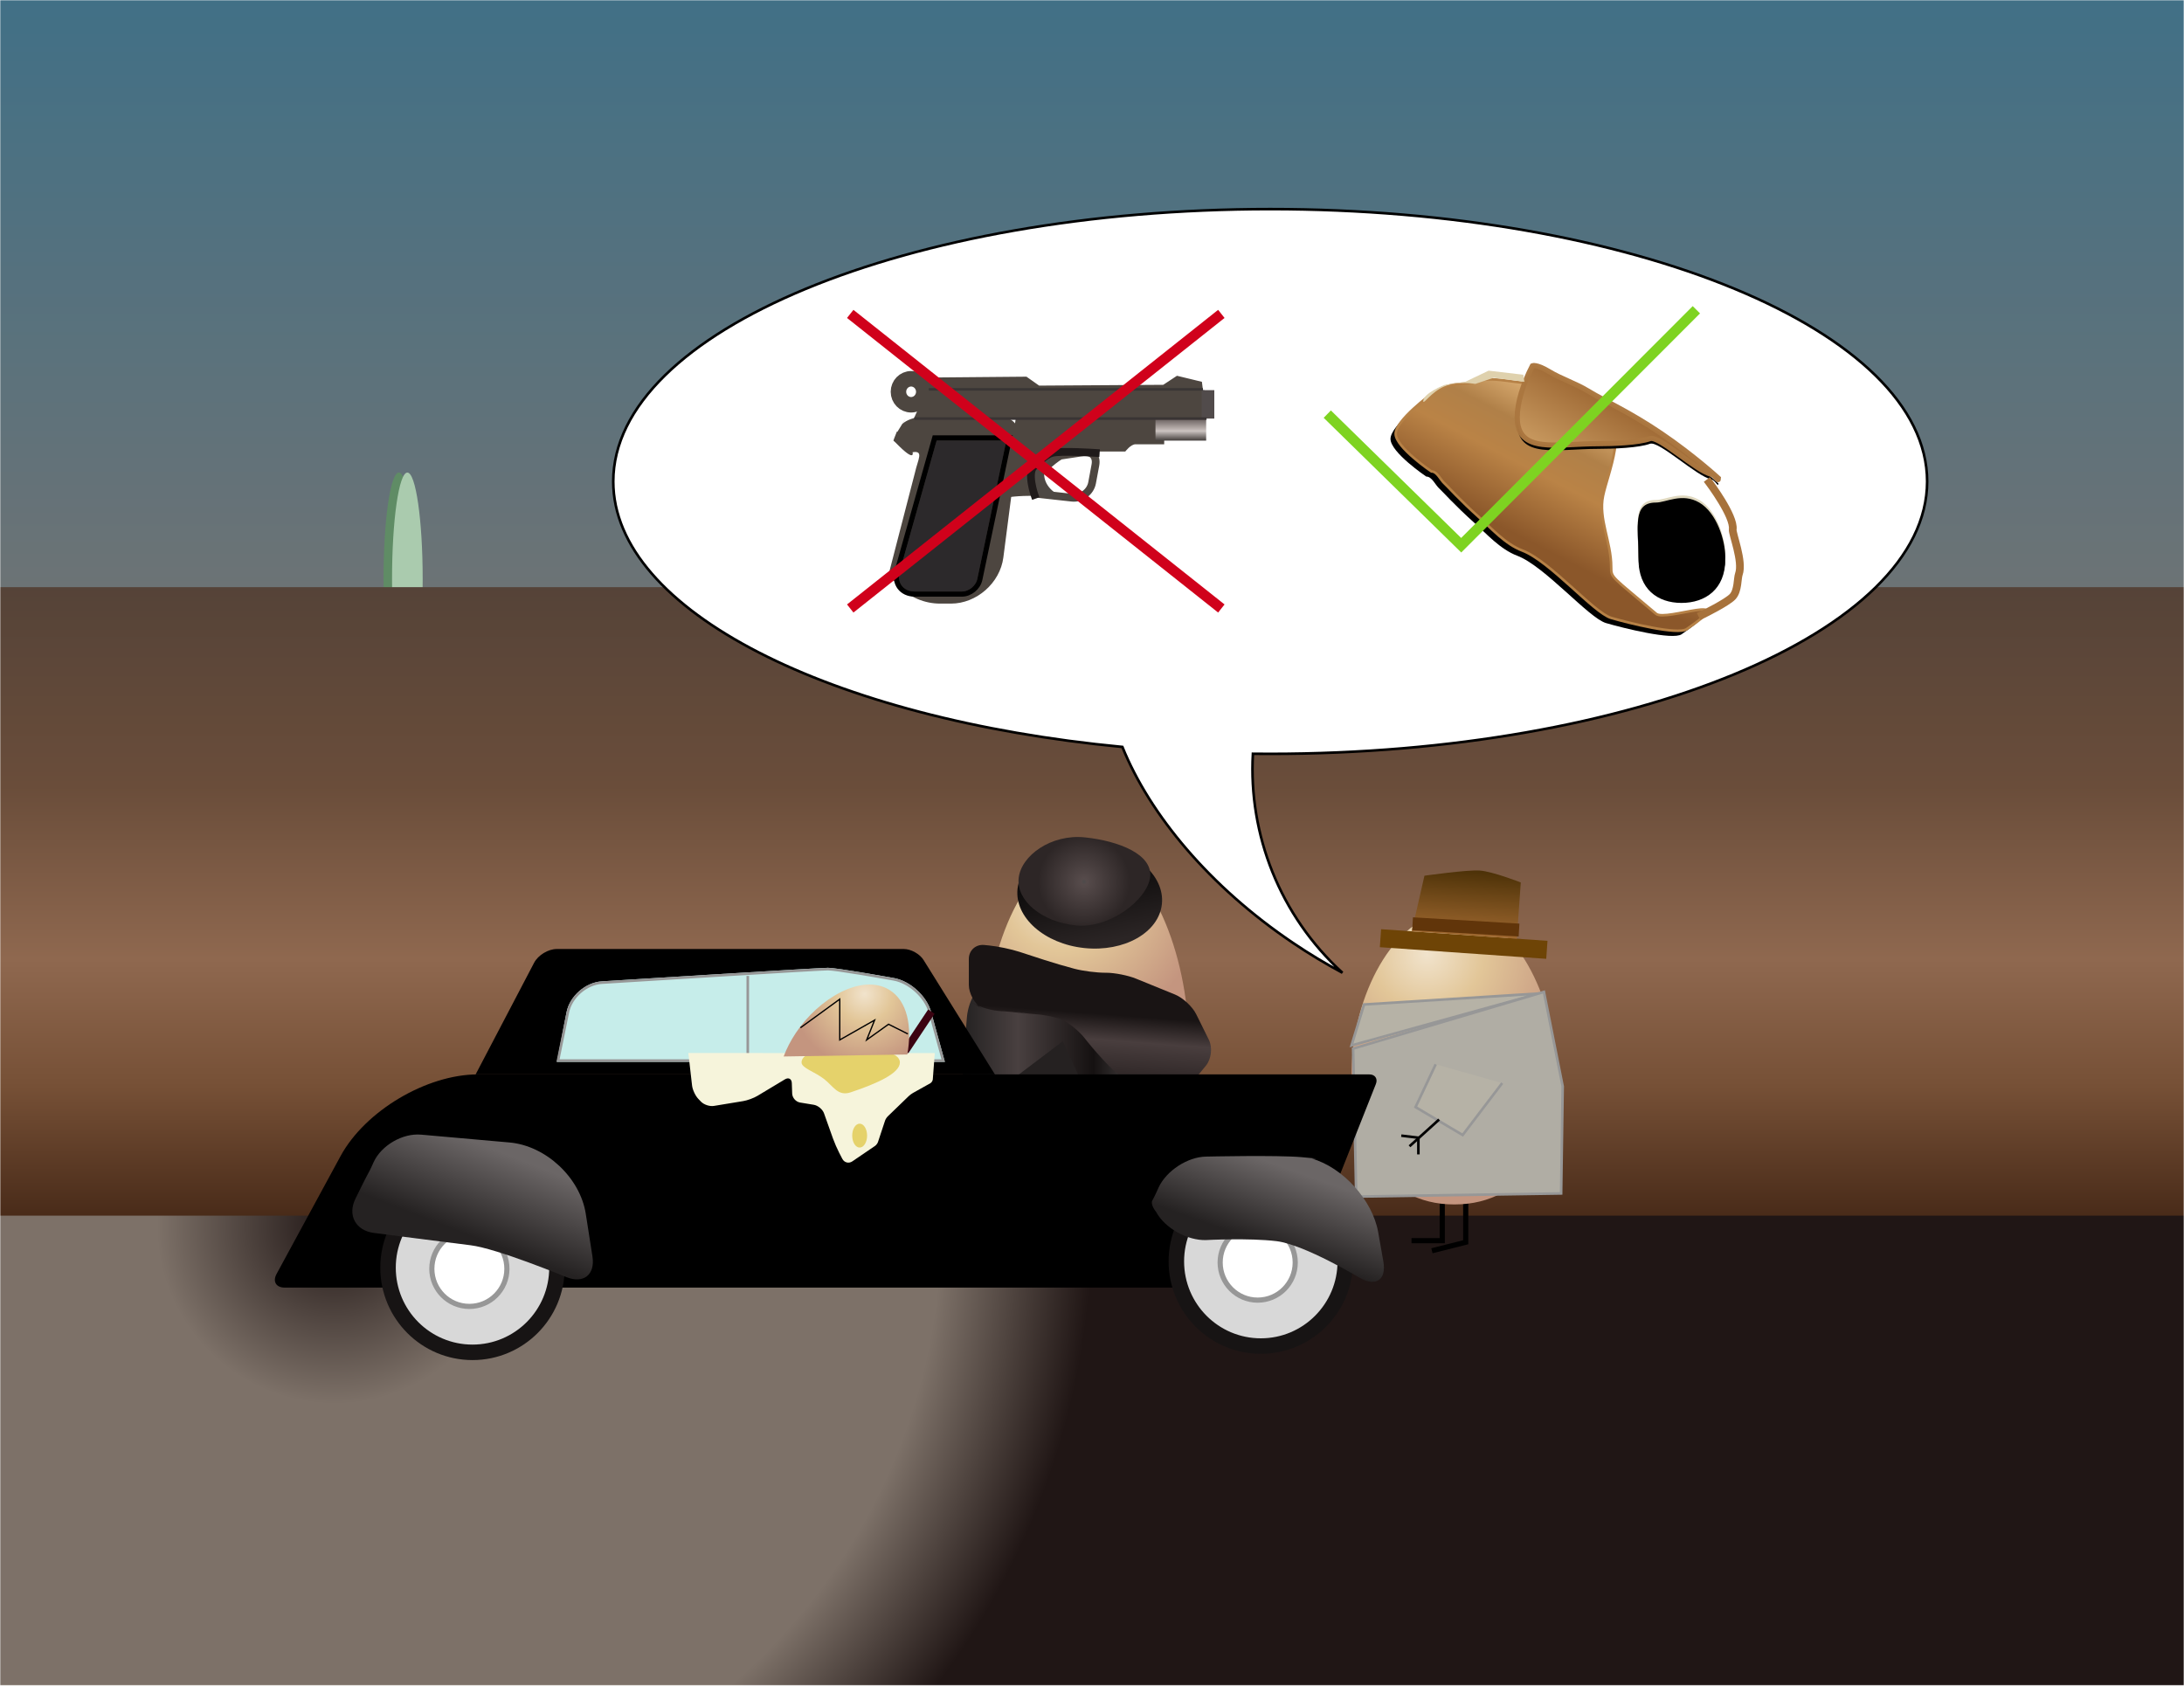 <?xml version="1.0" encoding="UTF-8" standalone="no"?>
<svg width="846px" height="653px" viewBox="0 0 846 653" version="1.1" xmlns="http://www.w3.org/2000/svg" xmlns:xlink="http://www.w3.org/1999/xlink">
    <!-- Generator: Sketch 43 (38999) - http://www.bohemiancoding.com/sketch -->
    <title>leavethegun</title>
    <desc>Created with Sketch.</desc>
    <defs>
        <rect id="path-1" x="0" y="0" width="846" height="653"></rect>
        <radialGradient cx="15.754%" cy="22.012%" fx="15.754%" fy="22.012%" r="120.98%" gradientTransform="translate(0.158,0.22),scale(0.28,1),rotate(13.307),translate(-0.158,-0.22)" id="radialGradient-3">
            <stop stop-color="#201615" offset="0%"></stop>
            <stop stop-color="#7D7168" offset="23.468%"></stop>
            <stop stop-color="#7D7168" offset="80.016%"></stop>
            <stop stop-color="#201615" offset="100%"></stop>
        </radialGradient>
        <filter x="-1.9%" y="-6.9%" width="103.9%" height="113.8%" filterUnits="objectBoundingBox" id="filter-4">
            <feGaussianBlur stdDeviation="5.618" in="SourceGraphic"></feGaussianBlur>
        </filter>
        <linearGradient x1="50%" y1="0%" x2="50%" y2="100%" id="linearGradient-5">
            <stop stop-color="#417086" offset="0%"></stop>
            <stop stop-color="#6F7374" offset="100%"></stop>
        </linearGradient>
        <filter x="-3.2%" y="-11.5%" width="106.4%" height="123.0%" filterUnits="objectBoundingBox" id="filter-6">
            <feGaussianBlur stdDeviation="9.326" in="SourceGraphic"></feGaussianBlur>
        </filter>
        <linearGradient x1="50%" y1="100%" x2="50%" y2="0%" id="linearGradient-7">
            <stop stop-color="#492B19" offset="0%"></stop>
            <stop stop-color="#765036" offset="20.564%"></stop>
            <stop stop-color="#8F684F" offset="40.813%"></stop>
            <stop stop-color="#6A4D3A" offset="68.331%"></stop>
            <stop stop-color="#554338" offset="100%"></stop>
        </linearGradient>
        <filter x="-2.2%" y="-7.8%" width="104.4%" height="115.6%" filterUnits="objectBoundingBox" id="filter-8">
            <feGaussianBlur stdDeviation="6.322" in="SourceGraphic"></feGaussianBlur>
        </filter>
        <radialGradient cx="36.668%" cy="14.602%" fx="36.668%" fy="14.602%" r="68.131%" gradientTransform="translate(0.367,0.146),scale(1,0.703),rotate(62.603),translate(-0.367,-0.146)" id="radialGradient-9">
            <stop stop-color="#F1E3CC" offset="0%"></stop>
            <stop stop-color="#E2C698" offset="38.617%"></stop>
            <stop stop-color="#C4957F" offset="100%"></stop>
        </radialGradient>
        <linearGradient x1="50%" y1="0%" x2="50%" y2="100%" id="linearGradient-10">
            <stop stop-color="#4C3107" offset="0%"></stop>
            <stop stop-color="#9E672F" offset="100%"></stop>
        </linearGradient>
        <radialGradient cx="36.668%" cy="14.602%" fx="36.668%" fy="14.602%" r="68.131%" gradientTransform="translate(0.367,0.146),scale(1,0.603),rotate(66.046),translate(-0.367,-0.146)" id="radialGradient-11">
            <stop stop-color="#F1E3CC" offset="0%"></stop>
            <stop stop-color="#E2C698" offset="38.617%"></stop>
            <stop stop-color="#C4957F" offset="100%"></stop>
        </radialGradient>
        <linearGradient x1="87.432%" y1="81.592%" x2="50%" y2="0%" id="linearGradient-12">
            <stop stop-color="#2B2525" offset="0%"></stop>
            <stop stop-color="#000000" offset="100%"></stop>
        </linearGradient>
        <radialGradient cx="50%" cy="50%" fx="50%" fy="50%" r="51.753%" gradientTransform="translate(0.5,0.5),scale(0.678,1),rotate(68.484),translate(-0.5,-0.5)" id="radialGradient-13">
            <stop stop-color="#4D4B4B" offset="0%"></stop>
            <stop stop-color="#564B4B" offset="6.353%"></stop>
            <stop stop-color="#2D2626" offset="100%"></stop>
        </radialGradient>
        <linearGradient x1="100%" y1="41.787%" x2="0%" y2="41.787%" id="linearGradient-14">
            <stop stop-color="#070707" offset="0%"></stop>
            <stop stop-color="#443F3F" offset="26.804%"></stop>
            <stop stop-color="#151111" offset="42.946%"></stop>
            <stop stop-color="#494040" offset="73.33%"></stop>
            <stop stop-color="#1D1C1C" offset="100%"></stop>
        </linearGradient>
        <linearGradient x1="29.874%" y1="7.255%" x2="24.625%" y2="50%" id="linearGradient-15">
            <stop stop-color="#2D2525" offset="0%"></stop>
            <stop stop-color="#493E3E" offset="59.669%"></stop>
            <stop stop-color="#191414" offset="100%"></stop>
        </linearGradient>
        <linearGradient x1="38.817%" y1="61.21%" x2="67.539%" y2="16.308%" id="linearGradient-16">
            <stop stop-color="#252222" offset="0%"></stop>
            <stop stop-color="#6B6666" offset="100%"></stop>
        </linearGradient>
        <path d="M35.204,24.541 C36.407,18.305 42.521,12.928 48.855,12.534 C48.855,12.534 132.78,7.287 136.436,7.287 C140.091,7.287 162.054,11.259 162.054,11.259 C168.304,12.358 174.738,18.213 176.425,24.336 L181.765,43.721 L181.765,43.721 C177.129,43.721 168.226,43.721 161.864,43.721 L48.888,43.721 C42.534,43.721 32.226,43.721 31.506,43.721 L31.506,43.721 L35.204,24.541 Z" id="path-17"></path>
        <radialGradient cx="36.668%" cy="14.602%" fx="36.668%" fy="14.602%" r="68.131%" gradientTransform="translate(0.367,0.146),scale(1,0.958),rotate(54.785),translate(-0.367,-0.146)" id="radialGradient-18">
            <stop stop-color="#F1E3CC" offset="0%"></stop>
            <stop stop-color="#E2C698" offset="38.617%"></stop>
            <stop stop-color="#C4957F" offset="100%"></stop>
        </radialGradient>
        <path d="M25.637,9.436 L52.632,9.436 L41.387,63.049 C40.821,65.748 38.118,67.936 35.366,67.936 L17.155,67.936 C12.739,67.936 10.129,64.495 11.331,60.228 L25.637,9.436 Z" id="path-19"></path>
        <radialGradient cx="50%" cy="50%" fx="50%" fy="50%" r="70.913%" gradientTransform="translate(0.5,0.5),scale(0.897,1),rotate(90),translate(-0.5,-0.5)" id="radialGradient-20">
            <stop stop-color="#C9BFBC" offset="0%"></stop>
            <stop stop-color="#0D0D0D" offset="100%"></stop>
        </radialGradient>
        <ellipse id="path-21" cx="53.639" cy="21.073" rx="4.558" ry="4.089"></ellipse>
        <filter x="-98.7%" y="-110.1%" width="297.5%" height="320.1%" filterUnits="objectBoundingBox" id="filter-22">
            <feMorphology radius="1" operator="dilate" in="SourceAlpha" result="shadowSpreadOuter1"></feMorphology>
            <feOffset dx="0" dy="0" in="shadowSpreadOuter1" result="shadowOffsetOuter1"></feOffset>
            <feGaussianBlur stdDeviation="2" in="shadowOffsetOuter1" result="shadowBlurOuter1"></feGaussianBlur>
            <feColorMatrix values="0 0 0 0 0   0 0 0 0 0   0 0 0 0 0  0 0 0 0.5 0" type="matrix" in="shadowBlurOuter1"></feColorMatrix>
        </filter>
        <linearGradient x1="50%" y1="0%" x2="50%" y2="100%" id="linearGradient-23">
            <stop stop-color="#605654" offset="0%"></stop>
            <stop stop-color="#CBC3C0" offset="57.922%"></stop>
            <stop stop-color="#44403D" offset="100%"></stop>
        </linearGradient>
        <linearGradient x1="62.236%" y1="18.437%" x2="33.22%" y2="60.267%" id="linearGradient-24">
            <stop stop-color="#DDAF74" offset="0%"></stop>
            <stop stop-color="#B08048" offset="29.051%"></stop>
            <stop stop-color="#BA8346" offset="54.745%"></stop>
            <stop stop-color="#8B572A" offset="100%"></stop>
        </linearGradient>
        <path d="M14.244,40.992 C16.503,40.992 17.692,44.241 19.387,45.721 C20.475,46.672 25.009,51.874 32.958,58.998 C37.396,62.975 42.897,69.178 49.457,71.651 C60.139,75.677 77.152,95.778 83.879,97.749 C90.605,99.72 109.693,104.457 113.157,102.085 C134.838,87.235 105.003,99.323 101.287,96.173 C83.848,81.387 83.879,82.346 83.879,78.042 C83.879,68.211 78.846,59.373 80.713,50.451 C82.58,41.529 90.871,23.24 80.713,17.343 C64.927,8.177 56.024,6.701 51.435,6.701 C45.581,6.701 36.749,3.659 28.883,6.701 C26.897,7.468 20.75,6.162 14.244,11.036 C14.244,11.036 0.396,21.166 0.396,26.408 C0.396,31.651 14.244,40.992 14.244,40.992 Z" id="path-25"></path>
        <filter x="-7.9%" y="-5.6%" width="112.4%" height="115.4%" filterUnits="objectBoundingBox" id="filter-26">
            <feMorphology radius="0.5" operator="dilate" in="SourceAlpha" result="shadowSpreadOuter1"></feMorphology>
            <feOffset dx="-2" dy="2" in="shadowSpreadOuter1" result="shadowOffsetOuter1"></feOffset>
            <feGaussianBlur stdDeviation="2" in="shadowOffsetOuter1" result="shadowBlurOuter1"></feGaussianBlur>
            <feComposite in="shadowBlurOuter1" in2="SourceAlpha" operator="out" result="shadowBlurOuter1"></feComposite>
            <feColorMatrix values="0 0 0 0 0   0 0 0 0 0   0 0 0 0 0  0 0 0 0.5 0" type="matrix" in="shadowBlurOuter1"></feColorMatrix>
        </filter>
        <linearGradient x1="38.729%" y1="28.177%" x2="4.376%" y2="63.643%" id="linearGradient-27">
            <stop stop-color="#A16C37" offset="0%"></stop>
            <stop stop-color="#C8995F" offset="100%"></stop>
        </linearGradient>
        <path d="M53.375,0.071 C49.717,7.118 47.478,14.521 47.478,20.016 C47.478,34.383 62.784,30.264 78.735,30.264 C84.948,30.264 94.561,29.87 98.913,28.293 C102.393,27.033 117,40.953 122.718,42.103 C124.152,42.391 125.422,45.424 125.422,43.665 C125.422,43.665 115.771,34.798 103.266,26.323 C90.76,17.848 82.204,14.261 74.779,9.768 C69.997,6.875 64.525,5.172 59.744,2.279 C54.963,-0.614 53.375,0.071 53.375,0.071 Z" id="path-28"></path>
        <filter x="-8.3%" y="-10.2%" width="116.7%" height="129.4%" filterUnits="objectBoundingBox" id="filter-29">
            <feMorphology radius="1.5" operator="dilate" in="SourceAlpha" result="shadowSpreadOuter1"></feMorphology>
            <feOffset dx="0" dy="2" in="shadowSpreadOuter1" result="shadowOffsetOuter1"></feOffset>
            <feGaussianBlur stdDeviation="1" in="shadowOffsetOuter1" result="shadowBlurOuter1"></feGaussianBlur>
            <feComposite in="shadowBlurOuter1" in2="SourceAlpha" operator="out" result="shadowBlurOuter1"></feComposite>
            <feColorMatrix values="0 0 0 0 0.565   0 0 0 0 0.361   0 0 0 0 0.176  0 0 0 1 0" type="matrix" in="shadowBlurOuter1"></feColorMatrix>
        </filter>
        <radialGradient cx="50%" cy="50.887%" fx="50%" fy="50.887%" r="49.113%" gradientTransform="translate(0.5,0.509),scale(1,0.856),rotate(90),scale(1,0.763),translate(-0.5,-0.509)" id="radialGradient-30">
            <stop stop-color="#DAC994" offset="0%"></stop>
            <stop stop-color="#DFD8BF" offset="100%"></stop>
        </radialGradient>
        <path d="M31.193,58.411 C40.471,58.411 48.155,53.034 48.155,41.623 C48.155,35.07 44.774,24.437 38.075,20.531 C31.375,16.625 25.225,20.531 21.275,20.531 C11.996,20.531 14.555,30.212 14.555,41.623 C14.555,53.034 21.915,58.411 31.193,58.411 Z" id="path-31"></path>
        <filter x="-42.7%" y="-31.6%" width="185.5%" height="173.2%" filterUnits="objectBoundingBox" id="filter-32">
            <feMorphology radius="2.5" operator="dilate" in="SourceAlpha" result="shadowSpreadOuter1"></feMorphology>
            <feOffset dx="0" dy="2" in="shadowSpreadOuter1" result="shadowOffsetOuter1"></feOffset>
            <feGaussianBlur stdDeviation="2" in="shadowOffsetOuter1" result="shadowBlurOuter1"></feGaussianBlur>
            <feColorMatrix values="0 0 0 0 0.859   0 0 0 0 0.792   0 0 0 0 0.62  0 0 0 1 0" type="matrix" in="shadowBlurOuter1"></feColorMatrix>
        </filter>
        <filter x="-38.3%" y="-27.8%" width="176.6%" height="165.6%" filterUnits="objectBoundingBox" id="filter-33">
            <feMorphology radius="4" operator="erode" in="SourceAlpha" result="shadowSpreadInner1"></feMorphology>
            <feGaussianBlur stdDeviation="1.5" in="shadowSpreadInner1" result="shadowBlurInner1"></feGaussianBlur>
            <feOffset dx="0" dy="1" in="shadowBlurInner1" result="shadowOffsetInner1"></feOffset>
            <feComposite in="shadowOffsetInner1" in2="SourceAlpha" operator="arithmetic" k2="-1" k3="1" result="shadowInnerInner1"></feComposite>
            <feColorMatrix values="0 0 0 0 0.875   0 0 0 0 0.765   0 0 0 0 0.545  0 0 0 1 0" type="matrix" in="shadowInnerInner1"></feColorMatrix>
        </filter>
    </defs>
    <g id="Page-1" stroke="none" stroke-width="1" fill="none" fill-rule="evenodd">
        <g id="leavethegun">
            <mask id="mask-2" fill="white">
                <use xlink:href="#path-1"></use>
            </mask>
            <g id="Mask"></g>
            <g mask="url(#mask-2)">
                <g transform="translate(-8, 0)">
                    <g id="background">
                        <rect id="road" fill="url(#radialGradient-3)" filter="url(#filter-4)" x="0" y="421" width="868" height="243.46"></rect>
                        <rect id="sky" fill="url(#linearGradient-5)" filter="url(#filter-6)" x="0" y="0" width="868" height="243.46"></rect>
                        <g id="Group" transform="translate(156.568, 183.057)">
                            <ellipse id="Oval-13" fill="#5F8C65" cx="5.933" cy="41.264" rx="5.933" ry="41.264"></ellipse>
                            <ellipse id="Oval-13-Copy" fill="#AACBAE" cx="9.229" cy="41.264" rx="5.933" ry="41.264"></ellipse>
                        </g>
                        <rect id="wheat" fill="url(#linearGradient-7)" filter="url(#filter-8)" x="0" y="227.448" width="868" height="243.46"></rect>
                    </g>
                    <g id="gangsters" transform="translate(114, 81)">
                        <g id="eggs" transform="translate(0, 239.539)">
                            <g id="clemenza" transform="translate(417.534, 13.072)">
                                <g id="legs" transform="translate(0, 19.518)">
                                    <polyline id="Line" stroke="#000000" stroke-width="2" stroke-linecap="square" points="32.112 131.137 44.23 128.087 44.23 110.399"></polyline>
                                    <polyline id="Line-Copy" stroke="#000000" stroke-width="2" stroke-linecap="square" points="24.235 127.477 35.141 127.477 35.141 114.059"></polyline>
                                    <path d="M39.815,113.442 C68.154,113.442 81.766,87.762 79.535,58.855 C77.303,29.948 61.752,0 39.815,0 C17.879,0 1.434,29.948 0.095,58.855 C-1.243,87.762 11.476,113.442 39.815,113.442 Z" id="small-egg-copy" fill="url(#radialGradient-9)"></path>
                                </g>
                                <g id="Hat" transform="translate(44.516, 19.425) rotate(4) translate(-44.516, -19.425) translate(12.016, 2.425)">
                                    <path d="M-5.41788836e-13,26.2 L64.612,26.2 L64.612,33.186 L32.306,33.186 L-5.41788836e-13,33.186 L-5.41788836e-13,26.2 Z" id="Rectangle-14" fill="#6E4406"></path>
                                    <path d="M15.303,4.367 C15.303,4.367 31.575,0.873 36.557,0.873 C41.538,0.873 52.71,4.367 52.71,4.367 L52.71,26.2 L11.902,26.2 L15.303,4.367 Z" id="Rectangle-15" fill="url(#linearGradient-10)"></path>
                                    <path d="M14.511,23.222 L50.822,22.827" id="Line" stroke="#61350A" stroke-width="5" stroke-linecap="square"></path>
                                </g>
                                <g id="coat" transform="translate(0, 50.015)" stroke="#979797">
                                    <polygon id="Path-5" fill="#B6B2A6" points="4.847 5.489 0 21.348 72.706 1.22"></polygon>
                                    <polygon id="Path-6" fill="#B0ADA4" points="74.524 0.61 81.794 37.206 81.188 78.682 1.818 79.902 0.606 22.568"></polygon>
                                    <polyline id="Path-7" fill="#B6B2A6" transform="translate(40.897, 40.561) rotate(29) translate(-40.897, -40.561) " points="27.871 34.157 29.082 52.455 50.288 53.065 53.924 28.057"></polyline>
                                </g>
                                <g id="hand" transform="translate(19.388, 100.03)" stroke="#000000" stroke-linecap="square">
                                    <path d="M14.159,0.373 L3.444,10.064" id="Line"></path>
                                    <polyline id="Line" points="0.383 6.337 6.505 7.082 6.505 13.046"></polyline>
                                </g>
                            </g>
                            <g id="gatto" transform="translate(263.852, 0)">
                                <path d="M51.224,138.636 C79.162,138.636 92.581,109.101 90.381,75.854 C88.181,42.607 72.85,8.163 51.224,8.163 C29.598,8.163 13.386,42.607 12.066,75.854 C10.746,109.101 23.286,138.636 51.224,138.636 Z" id="small-egg" fill="url(#radialGradient-11)"></path>
                                <g id="Gatto-hat" transform="translate(52.791, 25.374) rotate(6) translate(-52.791, -25.374) translate(24.291, 3.374)">
                                    <ellipse id="Oval-11-Copy" fill="url(#linearGradient-12)" cx="28.116" cy="23.418" rx="28.116" ry="20.073"></ellipse>
                                    <path d="M23.899,35.127 C37.098,35.127 50.609,22.158 50.609,13.382 C50.609,4.606 37.098,0.836 23.899,0.836 C10.7,0.836 -1.63424829e-13,10.46 -1.63424829e-13,19.236 C-1.63424829e-13,28.013 10.7,35.127 23.899,35.127 Z" id="Oval-11" fill="url(#radialGradient-13)"></path>
                                </g>
                                <g id="coat" transform="translate(0, 44.587)">
                                    <path d="M4.671,29.216 C5.634,17.112 16.187,8.462 28.257,9.897 L65.089,14.274 C77.151,15.708 88.988,26.504 91.444,38.396 C91.444,38.396 94.909,53.547 94.909,58.368 C94.909,63.19 90.686,86.404 90.686,86.404 C88.612,98.365 77.112,107.385 64.985,106.55 L18.931,103.38 C6.811,102.545 -1.134,92.201 0.973,80.237 C0.973,80.237 3.278,71.153 2.788,63.591 C2.298,56.029 4.671,29.216 4.671,29.216 Z" id="Rectangle-16" fill="url(#linearGradient-14)"></path>
                                    <path d="M10.012,7.398 C12.122,4.838 16.475,2.238 19.716,1.594 L21.823,1.175 C25.072,0.53 30.158,1.095 33.187,2.44 L34.638,3.085 C37.665,4.429 42.005,7.436 44.324,9.791 L45.406,10.891 C47.728,13.251 51.28,17.264 53.339,19.856 L54.644,21.497 C56.703,24.088 60.802,27.334 63.797,28.748 L61.71,27.763 C64.706,29.177 69.811,30.322 73.136,30.322 L69.895,30.322 C73.21,30.322 78.532,30.875 81.765,31.553 L76.6,30.47 C79.841,31.149 85.154,31.7 88.474,31.7 L86.685,31.7 C90.002,31.7 94.97,33.135 97.771,34.896 L94.181,32.638 C96.987,34.403 99.262,38.516 99.262,41.83 L99.262,51.887 C99.262,55.198 96.587,57.617 93.298,57.29 L91.353,57.097 C88.059,56.769 82.835,55.673 79.686,54.649 L69.916,51.47 C66.767,50.445 61.607,48.932 58.409,48.095 L58.271,48.059 C55.065,47.22 49.787,46.54 46.473,46.54 L46.112,46.54 C42.802,46.54 37.637,45.529 34.566,44.279 L33.259,43.747 C30.192,42.498 25.226,40.475 22.143,39.22 L19.396,38.1 C16.323,36.849 12.64,33.423 11.174,30.458 L6.27,20.541 C4.801,17.572 5.322,13.089 7.432,10.529 L10.012,7.398 Z" id="Path-8" fill="url(#linearGradient-15)" transform="translate(52.349, 29.114) scale(-1, -1) translate(-52.349, -29.114) "></path>
                                    <polyline id="Path-9" fill="#252121" transform="translate(36.317, 57.806) rotate(-18) translate(-36.317, -57.806) " points="24.316 48.947 21.573 74.719 51.06 70.693 47.632 40.893"></polyline>
                                </g>
                            </g>
                            <g id="dead-egg-in-car" transform="translate(0, 47.077)">
                                <g id="car">
                                    <g id="car-body" transform="translate(0, 48.579)">
                                        <path d="M25.924,31.634 C35.409,14.163 59.211,0 79.09,0 L424.437,0 C426.648,0 427.779,1.668 426.965,3.722 L395.722,82.584 L4.268,82.584 C0.951,82.584 -0.456,80.224 1.127,77.309 L25.924,31.634 Z" id="Rectangle-2" fill="#000000"></path>
                                        <g id="front-tire" transform="translate(339.981, 31.576)">
                                            <ellipse id="Oval-7" stroke="#171414" stroke-width="6" fill="#D8D8D8" cx="42.412" cy="40.867" rx="32.718" ry="32.791"></ellipse>
                                            <ellipse id="Oval-8" stroke="#979797" stroke-width="2" fill="#FFFFFF" cx="41.2" cy="41.292" rx="14.541" ry="14.574"></ellipse>
                                            <path d="M2.784,12.298 C5.779,5.772 14.025,0.375 21.207,0.265 C21.207,0.265 48.692,-0.359 58.208,0.482 C67.724,1.324 62.172,1.034 62.172,1.034 C74.178,4.427 85.676,17.151 87.853,29.454 L89.873,40.874 C91.124,47.942 87.09,50.769 80.819,47.282 C80.819,47.282 59.35,34.342 48.514,33.025 C37.678,31.709 21.199,32.598 21.199,32.598 C14.023,32.834 5.25,28.022 1.848,21.682 C1.848,21.682 -0.517,18.837 0.414,17.219 C1.345,15.601 2.784,12.298 2.784,12.298 Z" id="Rectangle-13-Copy" fill="url(#linearGradient-16)"></path>
                                        </g>
                                    </g>
                                    <g id="back-tire" transform="translate(29.615, 71.367)">
                                        <ellipse id="Oval-7" stroke="#171414" stroke-width="6" fill="#D8D8D8" cx="47.413" cy="52.085" rx="32.718" ry="32.791"></ellipse>
                                        <ellipse id="Oval-8" stroke="#979797" stroke-width="2" fill="#FFFFFF" cx="46.201" cy="52.51" rx="14.541" ry="14.574"></ellipse>
                                        <path d="M9.105,11.218 C12.101,4.694 20.333,-0.082 27.48,0.55 L61.734,3.579 C75.864,4.829 89.099,17.212 91.291,31.217 L93.873,47.711 C94.983,54.805 90.475,58.38 83.801,55.753 C83.801,55.753 57.041,44.657 46.622,43.391 C36.203,42.125 9.232,38.623 9.232,38.623 C2.108,37.701 -1.09,31.732 2.101,25.293 C2.101,25.293 6.141,17.053 7.036,15.497 C7.932,13.942 9.105,11.218 9.105,11.218 Z" id="Rectangle-13" fill="url(#linearGradient-16)"></path>
                                    </g>
                                    <g id="car-hood" transform="translate(78.239, 0)">
                                        <path d="M22.663,5.315 C24.201,2.379 28.127,0 31.441,0 L165.854,0 C168.618,0 172.047,1.904 173.508,4.247 L201.153,48.579 L0,48.579 L22.663,5.315 Z" id="Rectangle-11" fill="#000000"></path>
                                        <g id="Rectangle-12">
                                            <use fill="#C6EDEA" fill-rule="evenodd" xlink:href="#path-17"></use>
                                            <path stroke="#979797" stroke-width="1" d="M180.961,43.221 C176.548,43.221 176.195,43.221 169.695,43.221 C165.603,43.221 165.603,43.221 161.864,43.221 L48.888,43.221 C45.937,43.221 45.937,43.221 42.649,43.221 C38.662,43.221 38.662,43.221 35.275,43.221 C33.807,43.221 33.807,43.221 32.715,43.221 C32.282,43.221 32.065,43.221 31.914,43.221 L35.695,24.636 C36.855,18.624 42.779,13.413 48.886,13.033 C49.05,13.023 49.05,13.023 49.83,12.974 C50.897,12.908 51.492,12.87 52.499,12.808 C55.377,12.628 58.589,12.428 62.056,12.213 C71.963,11.598 81.926,10.983 91.305,10.41 C92.021,10.366 92.021,10.366 92.737,10.322 C118.666,8.737 134.884,7.787 136.436,7.787 C137.867,7.787 142.369,8.422 148.907,9.497 C149.439,9.584 149.981,9.674 150.533,9.766 C153.133,10.201 155.834,10.666 158.478,11.131 C159.404,11.294 160.256,11.445 161.015,11.581 C161.47,11.662 161.793,11.72 161.965,11.751 C168.027,12.817 174.307,18.532 175.943,24.469 L181.109,43.221 L180.961,43.221 Z"></path>
                                        </g>
                                        <path d="M105.424,10.93 L105.424,42.507" id="Line" stroke="#979797" stroke-linecap="square"></path>
                                    </g>
                                </g>
                                <path d="M253.946,25.504 L244.251,40.078" id="Line" stroke="#3B0311" stroke-width="3" stroke-linecap="square"></path>
                                <g id="egg" transform="translate(160.403, 36.434)">
                                    <path d="M0.984,2.185 L1.986,14.817 C2.117,16.471 3.109,18.81 4.211,20.05 L5.192,21.155 C6.29,22.391 8.512,23.221 10.161,23.009 L21.544,21.544 C23.191,21.332 25.697,20.511 27.15,19.706 L38.01,13.685 C39.459,12.882 40.633,13.565 40.633,15.231 L40.633,19.276 C40.633,20.933 41.956,22.541 43.578,22.866 L48.84,23.919 C50.467,24.245 52.19,25.788 52.694,27.375 L55.832,37.269 C56.334,38.852 57.322,41.356 58.031,42.846 L59.168,45.238 C59.881,46.735 61.602,47.228 62.995,46.349 L71.997,40.672 C72.467,40.376 73.003,39.716 73.198,39.19 L76.216,31.035 C76.409,30.513 76.895,29.793 77.311,29.419 L85.733,21.831 C86.144,21.461 86.873,20.957 87.373,20.699 L94.256,17.157 C94.75,16.902 95.201,16.244 95.261,15.705 L96.39,5.534 L0.984,2.185 Z" id="Path-4" fill="#F6F4DB" transform="translate(48.687, 24.485) rotate(-2) translate(-48.687, -24.485) "></path>
                                    <path d="M63.133,19.085 C73.52,15.615 82.175,11.67 82.175,7.518 C82.175,3.366 73.65,2.313 63.133,2.313 C52.617,2.313 44.091,3.366 44.091,7.518 C44.091,9.669 49.063,11.047 52.747,13.88 C56.43,16.713 58.128,20.757 63.133,19.085 Z" id="Oval-9" fill="#E5D26B"></path>
                                    <ellipse id="Oval-10" fill="#E5D26B" cx="66.595" cy="35.856" rx="2.885" ry="4.627"></ellipse>
                                </g>
                                <g id="dead-egg" transform="translate(196.07, 3.931)">
                                    <path d="M50.426,25.745 C46.589,15.662 39.849,7.875 31.442,7.875 C19.105,7.875 9.857,24.643 9.104,40.828 C8.939,44.377 9.154,47.84 9.758,51.083 L50.426,25.745 Z" id="small-egg" fill="url(#radialGradient-18)" transform="translate(29.738, 29.479) rotate(31) translate(-29.738, -29.479) "></path>
                                    <polyline id="Line" stroke="#000000" stroke-width="0.5" stroke-linecap="square" points="49.394 28.86 42.123 25.217 33.641 31.289 36.722 23.621 23.22 31.289 23.22 15.501 8.194 26.431"></polyline>
                                </g>
                            </g>
                        </g>
                        <g id="LTG-TTC" transform="translate(131.557, 0)">
                            <path d="M197.213,208.343 C207.928,234.751 231.126,262.53 263.239,284.218 C269.574,288.497 275.999,292.364 282.449,295.817 L282.449,295.817 C258.2,273.706 246.004,242.24 247.772,210.989 C249.998,211.012 252.231,211.024 254.471,211.024 C395.012,211.024 508.942,163.785 508.942,105.512 C508.942,47.239 395.012,0 254.471,0 C113.931,0 0,47.239 0,105.512 C0,155.622 84.245,197.572 197.213,208.343 Z" id="speech-bubble" stroke="#000000" fill="#FFFFFF"></path>
                            <g id="leave-the-gun" transform="translate(91.924, 40.409)">
                                <g id="gun-copy-2" transform="translate(7.704, 24.694)">
                                    <g id="handle" transform="translate(0, 15.097)">
                                        <path d="M12.367,3.013 C13.847,1.523 17.293,0.315 20.055,0.315 L50.521,0.315 C54.938,0.315 58.059,3.876 57.494,8.242 L51.474,54.771 C50.199,64.629 41.114,72.621 31.166,72.621 L26.997,72.621 C14.844,72.621 4.648,62.786 4.44,50.637 C4.44,50.637 2.83,26.59 6.984,14.782 C11.138,2.975 10.082,6.646 10.477,6.002 C16.087,-3.119 12.367,3.013 12.367,3.013 Z" id="Rectangle-5" fill="#4D4640"></path>
                                        <g id="Rectangle">
                                            <use fill="#2C292B" fill-rule="evenodd" xlink:href="#path-19"></use>
                                            <path stroke="#000000" stroke-width="2" d="M25.637,8.436 L24.88,8.436 L24.675,9.164 L10.368,59.957 C8.988,64.858 12.073,68.936 17.155,68.936 L35.366,68.936 C38.593,68.936 41.703,66.414 42.366,63.254 L53.611,9.641 L53.864,8.436 L52.632,8.436 L25.637,8.436 Z"></path>
                                        </g>
                                        <path d="M1.786,28.232 C2.504,23.138 0.464,2.997 8.515,10.445 C16.567,17.893 15.103,13.673 15.103,13.673 C19.506,12.714 17.33,16.304 16.468,21.367 L7.606,64.922 C7.606,64.922 3.324,56.252 3.129,53.848 C2.934,51.443 1.786,28.232 1.786,28.232 Z" id="Rectangle-6" fill="#FFFFFF" transform="translate(9.779, 36.866) rotate(3) translate(-9.779, -36.866) "></path>
                                    </g>
                                    <g id="top" transform="translate(10.84, 0)">
                                        <g id="Oval">
                                            <use fill="black" fill-opacity="1" filter="url(#filter-22)" xlink:href="#path-21"></use>
                                            <use fill="url(#radialGradient-20)" fill-rule="evenodd" xlink:href="#path-21"></use>
                                        </g>
                                        <path d="M102.941,25.998 L102.941,15.097 L45.576,15.097 L40.668,47.891 C40.668,47.891 37.625,45.976 53.633,45.921 L56.915,28.812 L87.867,28.812 C87.867,28.812 89.957,25.998 91.826,25.998 L102.941,25.998 Z" id="Combined-Shape" fill="#4D4640"></path>
                                        <polygon id="Path-2" stroke="#4D4640" fill="#4D4640" points="10.517 5.347 13.322 0.629 49.432 0.315 54.34 3.774 102.721 3.46 107.979 0 117.094 2.202 117.445 5.032"></polygon>
                                        <ellipse id="Oval-2" stroke="#4D4640" stroke-width="6" cx="4.908" cy="5.661" rx="4.908" ry="5.032"></ellipse>
                                        <path d="M99.565,15.726 L119.198,15.726 L119.198,24.583 L109.382,24.583 L99.565,24.583 L99.565,15.726 Z" id="Rectangle-10" fill="url(#linearGradient-23)"></path>
                                        <g id="trigger" transform="translate(48.38, 27.049)">
                                            <path d="M3.969,13.151 C6.332,9.723 11.041,5.27 14.31,3.377 C14.909,3.284 16.422,3.056 18.556,2.735 C18.568,2.733 18.568,2.733 18.58,2.731 C19.581,2.58 20.654,2.419 21.727,2.258 C22.335,2.167 22.335,2.167 22.765,2.102 C23.086,2.054 23.086,2.054 23.158,2.043 C26.513,1.539 28.535,3.626 27.917,6.954 L26.629,13.886 C25.967,17.449 22.464,20.044 18.861,19.645 L6.36,18.261 C3.114,17.901 2.155,15.847 3.969,13.151 L3.969,13.151 Z" id="Rectangle-4" stroke="#4D4640" stroke-width="3"></path>
                                            <path d="M16.928,19.756 C15.766,20.033 14.532,20.182 13.254,20.182 C6.321,20.182 0.701,15.805 0.701,10.405 C0.701,5.006 6.321,0.629 13.254,0.629 C14.532,0.629 15.766,0.778 16.928,1.054 C11.788,2.278 8.049,6.002 8.049,10.405 C8.049,14.809 11.788,18.533 16.928,19.756 L16.928,19.756 Z" id="Combined-Shape" fill="#4D4844"></path>
                                            <path d="M4.319,18.557 C4.319,18.557 1.218,9.648 4.319,7.385 C5.392,6.602 7.941,3.233 11.18,2.301 C14.419,1.37 28.047,2.301 28.047,2.301" id="Line" stroke="#1F1A1A" stroke-width="3" stroke-linecap="square"></path>
                                        </g>
                                        <polygon id="Rectangle-3" fill="#4D4640" transform="translate(62.228, 10.536) scale(1, -1) translate(-62.228, -10.536) " points="5.96 5.032 118.497 5.032 118.497 16.04 10.868 16.04"></polygon>
                                        <rect id="Rectangle-9" fill="#514B4B" x="117.445" y="5.032" width="4.908" height="11.008"></rect>
                                        <path d="M12.27,4.718 L117.445,4.718" id="Line" stroke="#393535" stroke-linecap="square"></path>
                                        <path d="M6.661,16.04 L118.847,16.04" id="Line" stroke="#393434" stroke-linecap="square"></path>
                                    </g>
                                </g>
                                <g id="ex" stroke="#D0011B" stroke-width="4" stroke-linecap="square">
                                    <path d="M1.435,1.431 L142.055,113.061" id="Line"></path>
                                    <path d="M1.435,1.431 L142.055,113.061" id="Line-Copy-2" transform="translate(71.745, 57.246) scale(-1, 1) translate(-71.745, -57.246) "></path>
                                </g>
                            </g>
                            <g id="take-cannoli" transform="translate(278.013, 40.409)">
                                <g id="cannoli-copy" transform="translate(24.662, 20.204)">
                                    <g id="pastry" transform="translate(0, 0)">
                                        <g id="Oval-4">
                                            <use fill="black" fill-opacity="1" filter="url(#filter-26)" xlink:href="#path-25"></use>
                                            <use stroke="#B68146" stroke-width="1" fill="url(#linearGradient-24)" fill-rule="evenodd" xlink:href="#path-25"></use>
                                        </g>
                                        <g id="Oval-3">
                                            <use fill="black" fill-opacity="1" filter="url(#filter-29)" xlink:href="#path-28"></use>
                                            <use stroke-opacity="0.98" stroke="#AA7640" stroke-width="2" fill="url(#linearGradient-27)" fill-rule="evenodd" xlink:href="#path-28"></use>
                                        </g>
                                        <path d="M121.861,45.327 C121.861,45.327 131.671,58.335 130.961,63.458 C130.724,65.173 135.103,75.872 133.335,80.801 C132.745,82.447 133.077,87.131 130.961,89.472 C128.846,91.813 119.092,96.567 119.092,96.567" id="Line" stroke="#A7723B" stroke-width="3" stroke-linecap="square"></path>
                                    </g>
                                    <g id="cream" transform="translate(11.078, 1.577)">
                                        <path d="M0,12.219 C0,9.065 8.309,5.912 8.309,5.912 L16.222,4.73 L25.322,0.394 L38.774,1.971 L39.17,4.73 L27.3,3.153 L20.178,5.518 C20.178,5.518 13.508,4.338 8.309,6.445 C3.109,8.551 1.11642771e-16,13.745 0,12.219 Z" id="back-cream" fill="#DFD1AD"></path>
                                        <g id="front-cream" transform="translate(68.844, 29.955)">
                                            <path d="M34.435,66.274 C39.973,64.539 48.574,60.52 51.388,55.164 C52.994,52.107 52.263,49.851 51.388,43.238 C50.513,36.625 49.836,32.133 48.594,27.968 C47.368,23.86 45.869,21.523 43.45,17.72 C41.624,14.849 43.283,16.523 41.148,14.172 C39.013,11.822 25.578,2.819 22.408,1.166 C12.864,-0.805 11.268,0.092 7.841,1.166 C1.171,3.256 3.576,6.768 1.651,14.172 C-0.274,21.577 -0.81,34.989 1.651,43.238 C5.301,55.473 12.867,63.966 22.408,66.274 C31.949,68.583 30.866,67.393 34.435,66.274 Z" id="Oval-5" fill-opacity="0" fill="#D9CEA5"></path>
                                            <g id="Oval-6">
                                                <use fill="black" fill-opacity="1" filter="url(#filter-32)" xlink:href="#path-31"></use>
                                                <use fill="url(#radialGradient-30)" fill-rule="evenodd" xlink:href="#path-31"></use>
                                                <use fill="black" fill-opacity="1" filter="url(#filter-33)" xlink:href="#path-31"></use>
                                            </g>
                                        </g>
                                    </g>
                                </g>
                                <polyline id="Line" stroke="#7ED321" stroke-width="4" stroke-linecap="square" points="0 40.409 50.446 89.798 140.127 0"></polyline>
                            </g>
                        </g>
                    </g>
                </g>
            </g>
        </g>
    </g>
</svg>